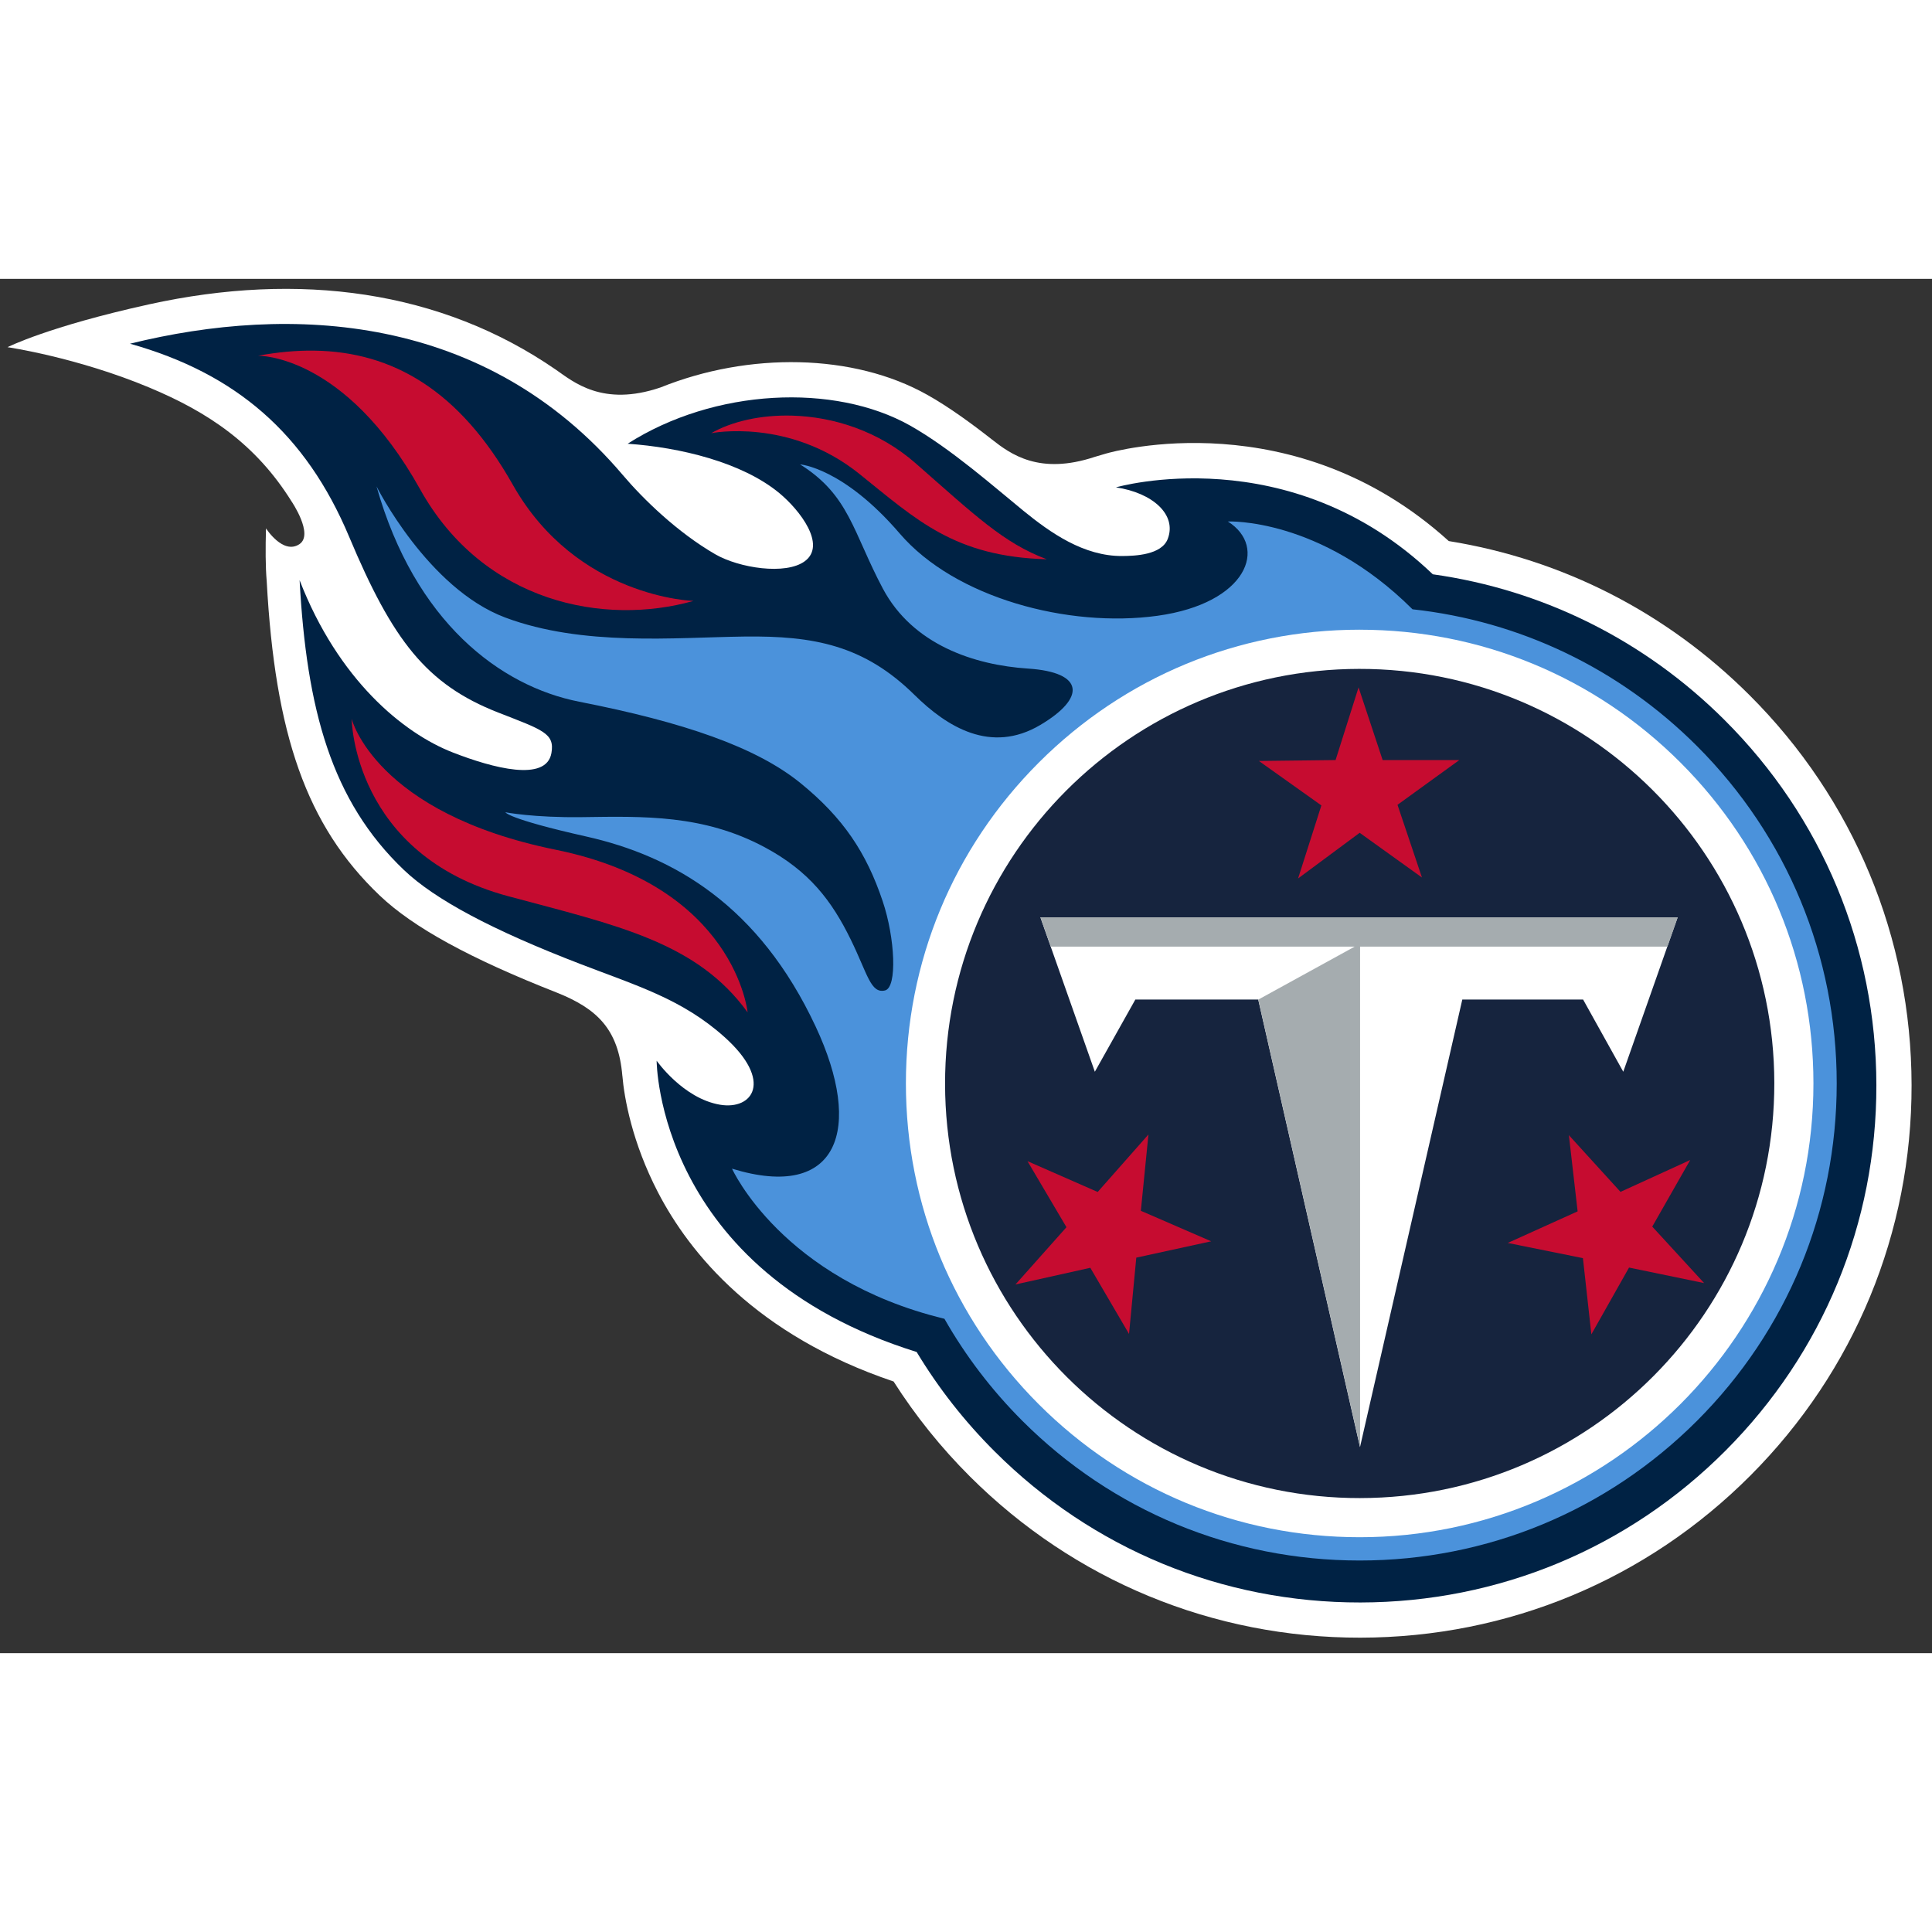 <svg width="50" height="50" viewBox="0 0 194 138" fill="none" xmlns="http://www.w3.org/2000/svg">
<rect x="0" y="0" width="194" height="138" fill="#333333" stroke="none"/>
<path d="M62.495 80.018C62.682 82.263 63.48 86.729 66.063 91.713C69.254 97.867 75.94 106.074 89.728 110.721C91.917 114.156 94.492 117.366 97.407 120.272C107.888 130.722 121.812 136.467 136.614 136.445C151.418 136.424 165.325 130.64 175.774 120.157C186.225 109.677 191.973 95.752 191.949 80.951C191.926 66.147 186.142 52.24 175.662 41.789C167.357 33.508 156.939 28.18 145.478 26.331C129.962 12.281 111.848 17.315 111.071 17.541C110.811 17.615 110.422 17.727 109.939 17.874C104.364 19.728 101.482 17.603 99.614 16.139C97.545 14.516 95.287 12.868 93.108 11.644C85.707 7.481 75.189 7.332 66.33 10.904C60.494 12.892 57.552 10.32 55.812 9.119C44.254 1.145 30.044 -0.758 14.968 2.561C4.816 4.797 0.756 6.862 0.756 6.862C0.756 6.862 7.71 7.871 14.975 10.908C20.941 13.399 25.683 16.599 29.274 22.344C29.274 22.344 31.534 25.662 30.066 26.642C28.422 27.737 26.71 25.056 26.71 25.056C26.654 26.986 26.654 28.906 26.782 30.364C27.616 45.689 30.742 54.894 38.133 61.927C41.496 65.126 47.17 68.238 55.936 71.682C59.935 73.282 62.098 75.332 62.492 80.018" fill="white"/>
<path d="M173.166 44.294C165.126 36.277 154.92 31.22 143.874 29.667C129.473 15.887 112.058 20.937 112.058 20.937C115.747 21.486 118.199 23.686 117.254 26.124C116.626 27.735 113.947 27.82 112.722 27.832C108.832 27.874 105.472 25.489 102.791 23.31C100.004 21.042 95.454 17.018 91.378 14.727C83.79 10.46 71.741 10.991 63.022 16.558C68.236 16.912 74.51 18.413 78.251 21.511C80.339 23.242 83.003 26.721 80.824 28.346C78.91 29.775 74.206 29.037 71.815 27.652C68.013 25.452 64.588 22.116 62.536 19.697C48.734 3.438 29.181 2.53 13.054 6.513C23.638 9.484 30.701 15.513 35.062 25.906C39.426 36.299 42.814 40.723 50.003 43.539C54.504 45.301 55.721 45.627 55.37 47.623C54.852 50.544 49.52 49.141 45.454 47.553C40.499 45.62 33.971 40.278 30.084 30.26C30.791 43.222 33.264 52.413 40.57 59.368C43.674 62.319 49.375 65.374 58.295 68.806C63.99 70.999 68.499 72.326 72.741 76.126C77.689 80.557 75.581 83.484 72.299 82.929C68.586 82.303 65.936 78.511 65.936 78.511C65.936 78.511 65.942 99.629 92.045 107.758C94.218 111.363 96.845 114.724 99.903 117.77C109.716 127.557 122.752 132.932 136.608 132.911C150.467 132.89 163.486 127.477 173.273 117.662C183.058 107.848 188.438 94.812 188.414 80.954C188.395 67.097 182.978 54.077 173.163 44.293" fill="#002244"/>
<path d="M170.404 46.919C162.617 39.134 152.622 34.361 141.835 33.181C132.553 23.93 123.292 24.364 123.292 24.364C127.356 26.912 125.26 32.584 116.219 33.834C107.266 35.07 95.894 32.035 90.355 25.583C84.647 18.934 80.337 18.631 80.337 18.631C85.288 21.724 85.64 25.436 88.646 31.093C91.651 36.751 97.839 38.781 103.229 39.135C108.906 39.507 109.045 42.077 104.467 44.793C99.474 47.752 95.054 44.955 91.841 41.791C86.769 36.787 81.717 35.829 74.736 35.918C67.754 36.007 58.526 36.925 50.735 34.01C42.944 31.093 37.808 20.841 37.808 20.841C41.66 34.452 50.22 40.904 58.165 42.463C68.66 44.52 75.916 47.018 80.356 50.613C84.69 54.129 86.999 57.635 88.627 62.474C89.885 66.204 90.109 71.157 88.869 71.455C87.422 71.799 87.124 69.805 85.419 66.328C83.535 62.488 81.287 59.474 76.751 57.056C70.604 53.777 64.588 53.967 58.455 54.052C53.597 54.119 50.748 53.563 50.748 53.563C50.748 53.563 50.95 54.22 58.867 55.997C67.687 57.975 76.22 62.947 81.898 75.069C86.73 85.379 84.209 92.635 73.505 89.351C73.505 89.351 78.504 100.464 94.833 104.423C96.941 108.128 99.56 111.572 102.655 114.669C111.703 123.715 123.732 128.697 136.529 128.697C149.325 128.697 161.352 123.715 170.404 114.669C179.45 105.619 184.432 93.59 184.432 80.791C184.432 67.997 179.45 55.968 170.404 46.919Z" fill="#4B92DB"/>
<path d="M136.53 35.232C148.7 35.232 160.141 39.97 168.747 48.576C177.355 57.182 182.094 68.624 182.094 80.793C182.094 105.917 161.655 126.359 136.53 126.359C124.36 126.359 112.918 121.618 104.309 113.012C95.703 104.406 90.965 92.964 90.965 80.792C90.965 68.624 95.703 57.181 104.309 48.575C112.917 39.969 124.359 35.23 136.53 35.23" fill="white"/>
<path d="M136.592 122.429C113.603 122.464 94.933 103.851 94.898 80.859C94.866 57.865 113.48 39.199 136.472 39.166C159.464 39.131 178.132 57.745 178.166 80.737C178.201 103.731 159.588 122.397 136.592 122.428" fill="#16243E"/>
<path d="M126.343 72.368H114.004L109.938 79.618L104.469 64.114H168.458L162.999 79.618L158.966 72.368H146.836L136.563 117.311L126.343 72.368Z" fill="white"/>
<path d="M168.466 64.118H104.477L105.514 67.056H136.026L126.35 72.373L136.571 117.309V67.056H167.432L168.466 64.118Z" fill="#A5ACAF"/>
<path d="M31.551 7.209C29.732 7.184 27.852 7.362 25.912 7.721C25.912 7.721 34.595 7.509 42.183 21.126C48.561 32.572 60.729 34.864 69.633 32.341C69.633 32.341 57.904 32.038 51.487 20.665C46.158 11.221 39.433 7.316 31.551 7.209ZM79.567 13.736C76.379 13.643 73.465 14.325 71.415 15.498C71.415 15.498 79.239 13.919 86.292 19.585C92.056 24.214 95.837 27.895 105.115 28.159C100.784 26.544 97.876 23.723 91.947 18.525C88.215 15.252 83.666 13.855 79.567 13.736ZM136.419 41.024L134.111 48.321L126.412 48.413L132.685 52.875L130.345 60.211L136.531 55.625L142.784 60.113L140.329 52.815L146.536 48.321H138.837L136.419 41.024ZM35.312 44.185C35.312 44.185 35.434 57.81 51.056 61.998C61.967 64.923 69.971 66.601 75.069 73.65C75.069 73.65 73.841 60.996 55.806 57.327C37.65 53.634 35.312 44.185 35.312 44.185ZM115.32 85.918L110.223 91.691L103.174 88.597L107.088 95.228L101.969 100.978L109.482 99.304L113.371 105.948L114.1 98.284L121.621 96.644L114.557 93.581L115.32 85.918ZM157.538 85.988L158.416 93.638L151.399 96.81L158.948 98.335L159.795 105.987L163.578 99.282L171.117 100.839L165.91 95.169L169.721 88.482L162.721 91.681L157.538 85.988Z" fill="#C60C30"/>
</svg>
